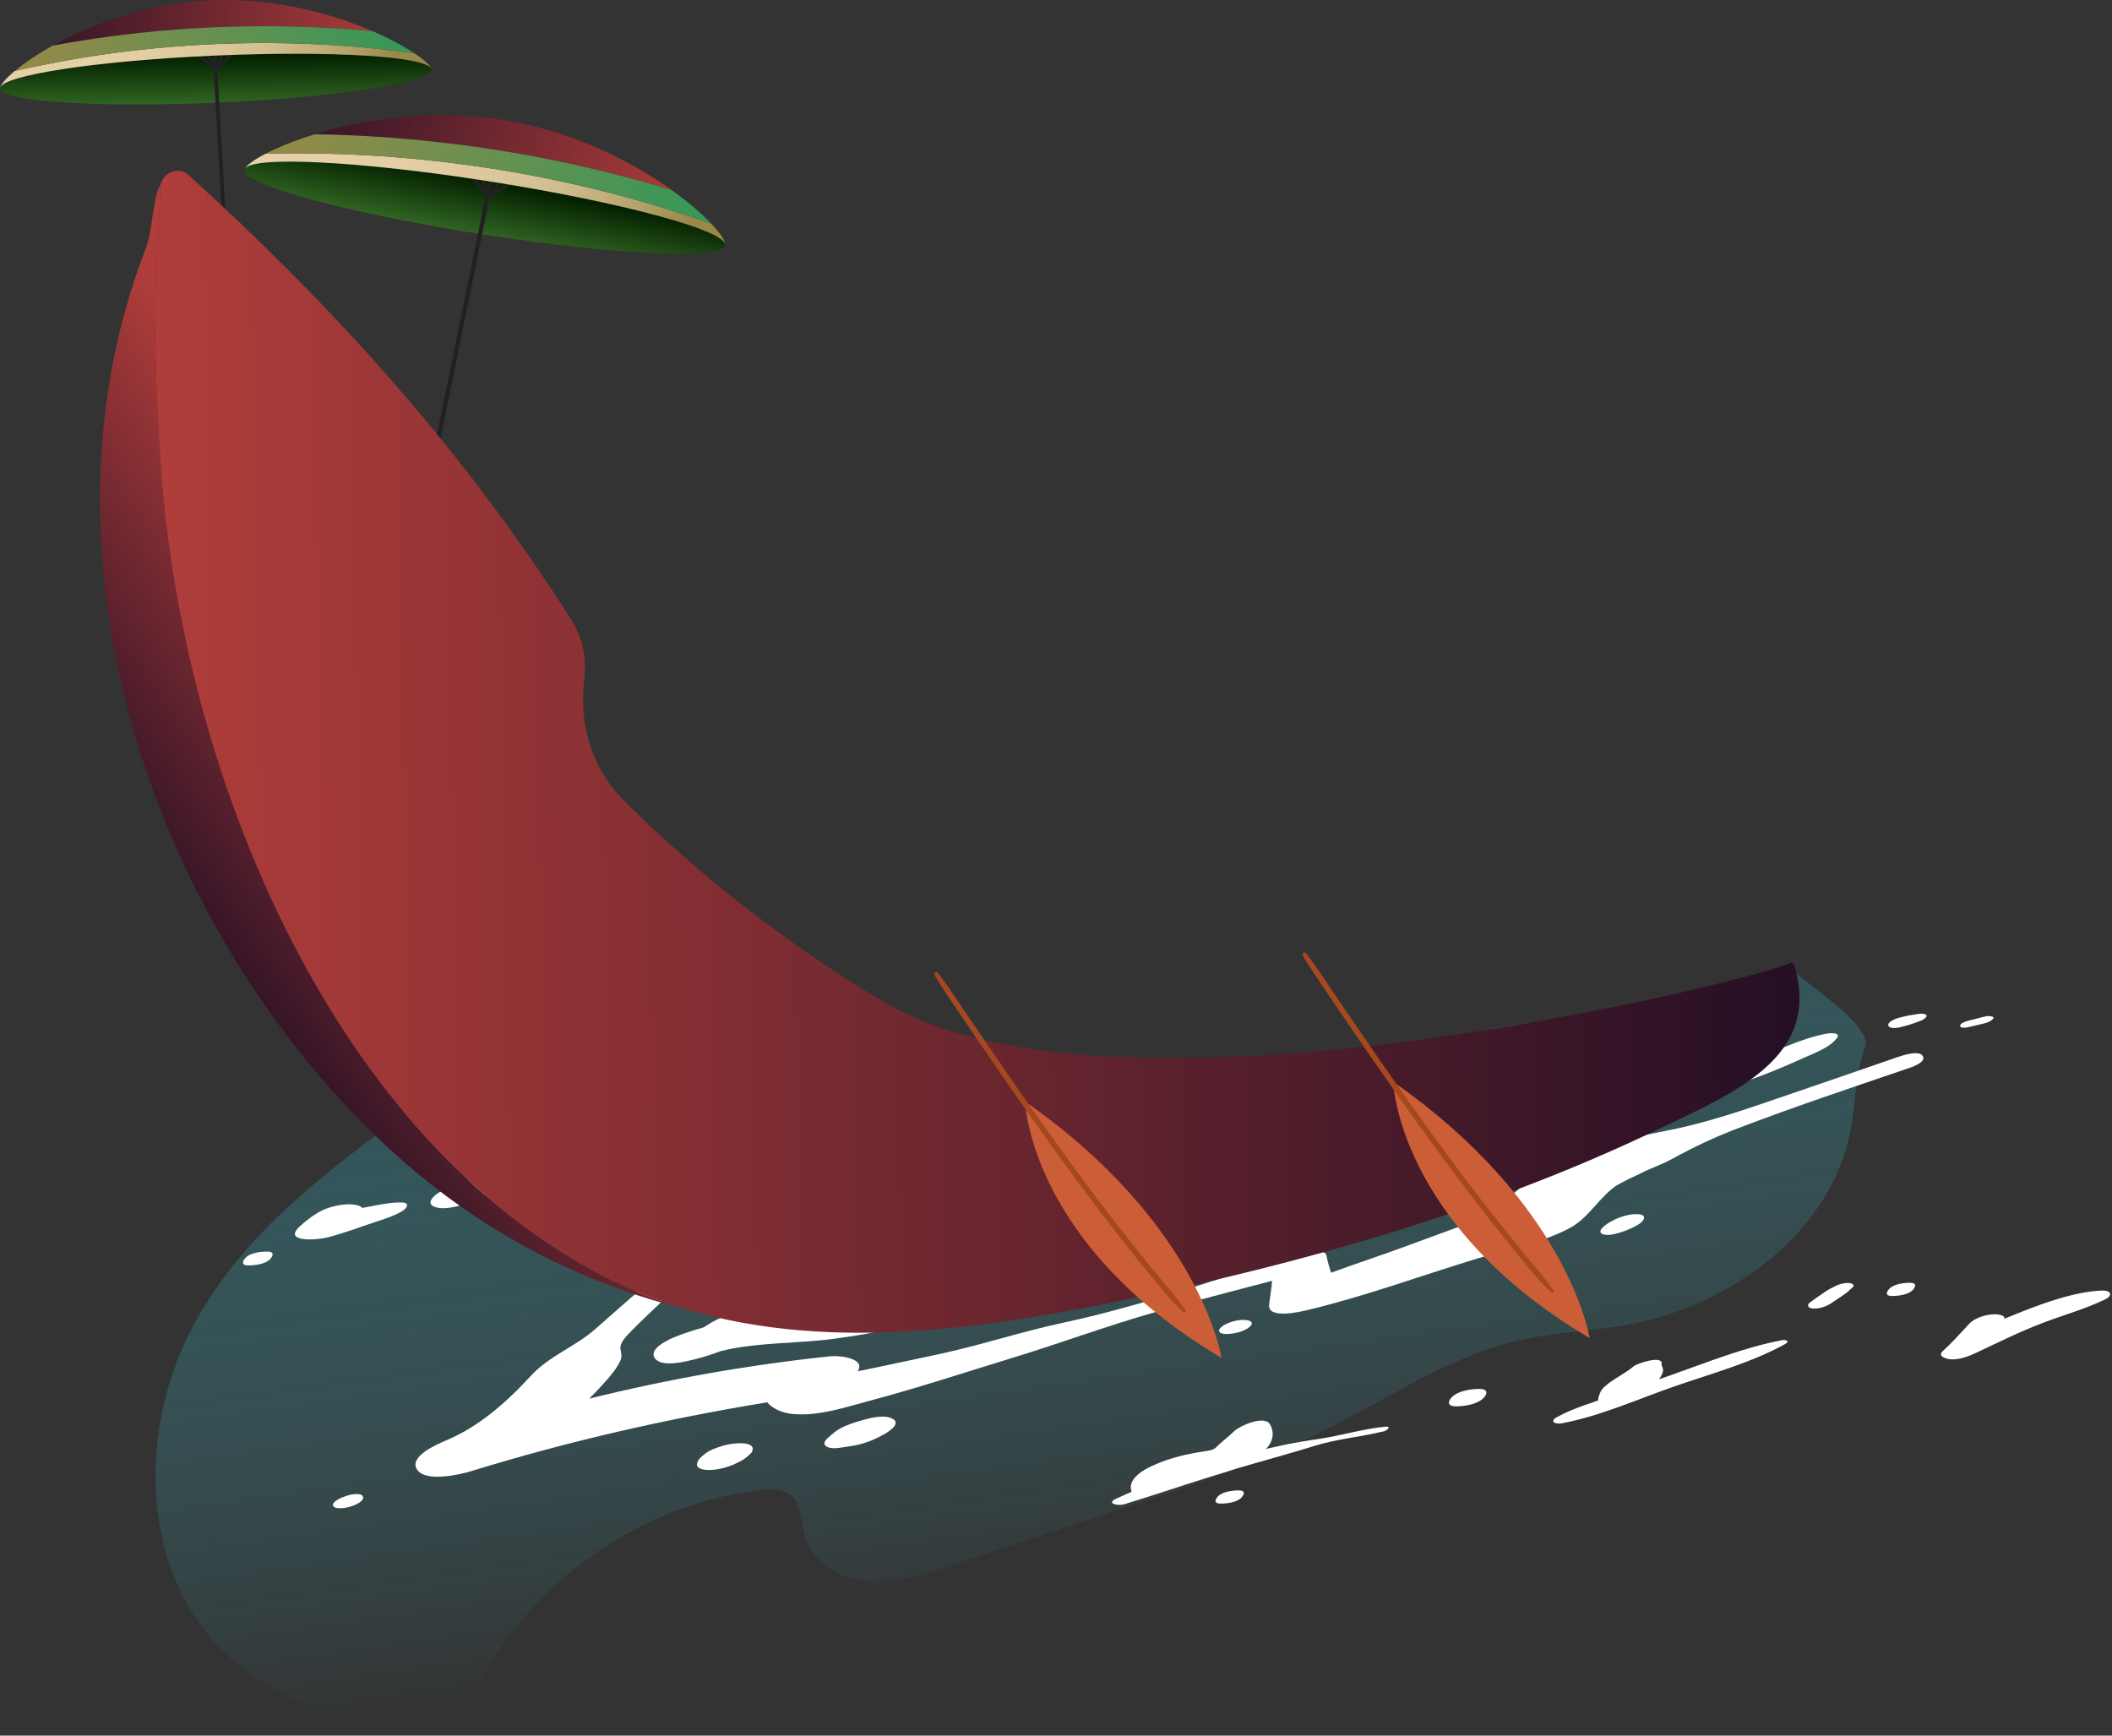 <svg width="651" height="535" viewBox="0 0 651 535" fill="none" xmlns="http://www.w3.org/2000/svg">
<rect x="0" y="0" width="651" height="535" fill="#333333" stroke="none"/>
<path d="M58.568 410.623C42.397 442.452 43.576 485.066 69.638 509.734C76.861 516.57 85.591 521.738 94.798 525.633C109.223 531.736 124.967 534.796 140.666 534.549C154.105 494.788 192.193 464.232 234.475 459.293C237.479 458.942 240.785 458.783 243.247 460.511C247.252 463.321 246.784 469.163 248.154 473.812C250.535 481.893 259.33 486.824 267.855 487.471C276.38 488.118 284.753 485.381 292.851 482.678C310.915 476.651 328.979 470.625 347.044 464.599C368.103 457.573 389.25 450.512 409.042 440.536C428.607 430.675 447.111 417.875 468.541 413.059C479.087 410.689 489.993 410.349 500.649 408.521C533.242 402.93 564.708 379.934 570.529 347.882C572.058 339.458 571.839 330.641 574.94 322.646C578.039 314.652 543.748 295.468 552.295 297.04C531.755 306.199 491.817 322.646 473.559 315.357C449.765 316.196 404.407 335.033 381.13 339.964C304.449 356.208 284.066 322.308 205.713 325.883C175.9 327.244 148.083 326.011 123.6 344.192C98.182 363.067 73.162 381.898 58.568 410.623Z" fill="url(#paint0_linear_853_24)"/>
<path d="M592.66 325.494C591.493 323.597 586.165 325.403 584.818 325.875C573.093 329.975 561.326 333.982 549.573 338.02C537.758 342.081 525.558 346.297 513.122 348.65C494.418 352.189 471.962 359.319 460.791 374.078C451.36 377.542 441.929 381.006 432.495 384.465C425.192 387.144 417.658 389.609 410.282 392.315C409.714 390.583 409.209 388.837 408.867 387.042C408.358 384.375 400.741 386.095 399.477 386.503C375.642 394.2 351.762 402.584 327.07 407.877C315.25 410.41 303.827 414.165 292.05 416.827C286.231 418.143 280.37 419.318 274.537 420.586C271.762 421.189 268.982 421.774 266.197 422.337C265.641 422.45 265.006 422.544 264.359 422.642C267.016 418.8 258.951 417.76 256.024 418.065C230.977 420.682 206.02 425.096 181.62 431.129C183.126 429.665 184.581 428.151 185.97 426.572C187.835 424.451 190.733 421.307 191.476 418.644C191.802 417.479 191.093 416.18 191.243 415.133C191.471 413.532 192.907 412.027 194.001 410.894C199.531 405.158 205.67 399.893 211.176 394.129C212.751 392.48 210.019 392.013 208.744 391.955C206.367 391.845 203.052 392.842 201.307 394.27C195.214 399.255 189.4 404.486 183.519 409.664C177.297 415.142 169.268 417.953 163.644 424.084C156.181 432.219 147.582 439.825 137.355 444.081C134.356 445.329 125.761 449.143 128.634 453.107C131.432 456.966 141.846 454.525 145.302 453.46C175.255 444.226 205.434 437.358 236.514 432.259C238.07 434.261 241.212 435.604 244.613 435.886C252.529 436.544 260.717 433.738 268.165 431.759C283.144 427.777 297.829 422.909 312.61 418.392C327.233 413.922 341.379 408.63 356.132 404.455C368.075 401.077 380.083 397.925 392.114 394.819C391.907 397.25 391.508 399.674 391.191 402.088C390.578 406.756 400.739 404.371 402.934 403.846C420.599 399.624 437.91 393.271 455.208 387.984C464.524 385.138 475.611 383.035 484.021 378.454C490.013 375.19 493.337 368.41 498.705 365.17C499.055 364.959 501.127 363.903 502.081 363.418C503.023 362.964 503.04 362.944 502.133 363.356C503.577 362.728 504.999 362.064 506.397 361.363C507.295 360.933 507.309 360.913 506.439 361.3C507.161 360.971 507.888 360.648 508.618 360.331C510.86 359.349 513.196 358.458 515.32 357.287C521.915 353.648 528.644 350.473 535.809 347.745C552.944 341.218 570.415 335.347 587.838 329.438C589.175 328.984 593.872 327.466 592.66 325.494Z" fill="white"/>
<path d="M391.478 439.079C389.814 436.053 382.033 439.577 380.462 441.125C378.582 442.976 376.328 444.582 374.491 446.461C374.008 446.687 373.669 446.854 373.457 446.967C373.145 447.027 372.739 447.108 372.236 447.212C367.499 447.904 362.757 448.844 358.33 450.526C354.296 452.061 346.925 455.207 348.878 460.061C349.258 461.007 351.846 459.985 352.345 459.596C356.396 456.445 358.152 456.73 363.069 456.444C368.494 456.128 373.93 455.11 378.968 453.303C384.948 451.156 395.259 445.958 391.478 439.079Z" fill="white"/>
<path d="M427.042 439.766C419.942 440.455 413.166 442.608 406.13 443.611C398.906 444.642 391.962 446.101 384.94 447.936C370.918 451.599 357.016 455.955 344.057 461.962C340.72 463.508 344.734 464.245 346.565 463.679C359.792 459.597 372.818 455.039 386.159 451.232C392.5 449.423 398.833 447.661 405.12 445.712C412.087 443.551 419.479 442.923 426.575 441.199C427.601 440.949 429.015 439.575 427.042 439.766Z" fill="white"/>
<path d="M512.166 420.497C512.671 417.566 504.552 420.296 503.567 421.155C501.071 423.336 497.294 424.981 494.666 427.381C493.362 428.573 493.206 429.251 492.725 430.674C492.265 432.028 493.633 431.169 491.309 432.262C490.083 432.838 489.036 433.154 487.712 433.485C487.144 433.627 486.934 434.083 487.706 433.979C490.218 433.641 492.636 433.001 495.108 432.5C496.155 432.287 497.171 432.143 498.208 431.867C494.563 432.834 501.594 431.154 501.508 431.177C504.964 430.183 508.701 428.377 510.938 425.742C511.66 424.891 512.385 423.713 512.607 422.652C512.784 421.812 512.067 421.077 512.166 420.497Z" fill="white"/>
<path d="M549.264 413.113C537.267 415.4 525.972 420.042 514.607 424.036C508.685 426.117 502.763 428.2 496.841 430.281C491.171 432.273 485.062 433.965 479.884 436.841C477.468 438.183 479.387 439.12 481.451 438.732C493.328 436.497 504.99 431.203 516.272 427.3C527.675 423.354 539.823 420.056 550.251 414.306C551.779 413.464 550.563 412.865 549.264 413.113Z" fill="white"/>
<path d="M647.83 397.808C639.481 398.206 630.572 401.441 623.012 404.399C621.286 405.075 619.558 405.777 617.837 406.499C618.029 405.296 615.663 405.075 614.419 405.134C611.879 405.257 608.641 406.286 606.969 408.068C604.317 410.894 601.764 413.831 598.858 416.456C597.166 417.984 599.608 418.806 600.926 418.97C603.66 419.312 606.693 418.136 609.029 417.04C615.848 413.838 622.467 410.533 629.574 407.819C635.942 405.387 642.773 403.502 648.843 400.546C651.506 399.251 650.571 397.678 647.83 397.808Z" fill="white"/>
<path d="M123.845 370.661C119.977 370.565 115.992 371.583 112.207 372.238C112.03 372.268 111.855 372.302 111.679 372.332C110.947 371.384 108.438 371.214 107.611 371.22C104.479 371.242 100.879 372.143 98.251 373.659C96.094 374.903 94.394 376.262 92.596 377.862C86.775 383.042 97.596 382.294 100.931 381.435C105.162 380.346 109.257 378.891 113.354 377.459C116.835 376.242 120.719 375.223 123.856 373.413C125.291 372.586 126.685 370.731 123.845 370.661Z" fill="white"/>
<path d="M284.023 396.804C284.081 396.781 284.152 396.756 284.231 396.729C286.229 396.003 291.982 393.682 284.023 396.804Z" fill="white"/>
<path d="M284.232 396.731C284.159 396.758 284.089 396.783 284.025 396.805C283.605 396.959 283.277 397.08 283.002 397.183C282.529 397.3 281.919 397.454 281.155 397.648C278.343 398.457 275.777 399.786 273.035 400.737C267.302 402.723 261 403.279 254.919 403.774C249.717 404.197 244.537 404.605 239.402 405.159C240.369 403.852 241.018 402.503 241.054 401.217C241.193 396.242 229.222 401.049 227.321 402.268C225.667 403.33 224.213 404.414 222.733 405.656C222.386 405.947 222.134 406.169 221.956 406.337C221.568 406.494 220.894 406.812 219.786 407.391C218.813 407.898 217.883 408.577 216.904 409.162C214.029 409.957 211.179 410.886 208.362 411.984C206.091 412.869 199.761 415.778 201.869 418.703C203.999 421.663 211.628 419.627 214.278 418.967C216.942 418.303 219.549 417.472 222.084 416.495C233.27 413.7 245.774 414.198 257.117 412.67C269.184 411.044 287.312 408.246 293.892 398.249C296.807 393.827 286.488 395.969 284.232 396.731Z" fill="white"/>
<path d="M563.199 318.594C554.886 320.099 547.206 324.253 539.34 326.98C530.982 329.877 522.564 332.635 514.094 335.266C512.735 335.689 508.782 336.941 509.009 338.71C509.237 340.482 512.773 340.02 514.039 339.769C524.002 337.794 533.725 335.065 543.112 331.504C547.486 329.845 551.775 327.996 556.009 326.076C559.488 324.498 564.032 322.928 566.241 319.928C567.496 318.222 564.158 318.419 563.199 318.594Z" fill="white"/>
<path d="M593.685 312.788C592.654 312.12 590.873 312.651 589.725 312.805C588.257 313.001 586.867 313.309 585.446 313.693C584.498 313.95 581.924 314.828 582.035 316.003C582.146 317.179 584.602 316.901 585.408 316.713C587.075 316.323 588.667 315.888 590.257 315.293C591.38 314.873 592.975 314.478 593.684 313.54C593.856 313.312 594 312.991 593.685 312.788Z" fill="white"/>
<path d="M614.297 313.452C613.01 312.873 611.45 313.433 610.158 313.761L606.421 314.712C605.786 314.873 604.134 315.456 604.189 316.223C604.244 316.996 605.886 316.807 606.397 316.688C607.642 316.399 608.887 316.11 610.132 315.82C611.619 315.475 613.226 315.193 614.296 314.139C614.451 313.987 614.592 313.586 614.297 313.452Z" fill="white"/>
<path d="M456.025 428.135C453.334 428.135 449.591 428.721 447.648 430.545C446.226 431.88 445.979 433.5 448.742 433.5C451.432 433.5 455.176 432.913 457.119 431.09C458.54 429.755 458.788 428.135 456.025 428.135Z" fill="white"/>
<path d="M381.801 459.418C379.872 459.418 376.753 459.821 375.442 461.248C374.496 462.28 374.071 463.49 376.273 463.49C378.202 463.49 381.32 463.087 382.631 461.66C383.577 460.63 384.002 459.418 381.801 459.418Z" fill="white"/>
<path d="M569.935 395.47C569.775 395.459 569.608 395.479 569.445 395.481C569.439 395.46 569.328 395.462 569.093 395.489C567.856 395.57 566.58 395.967 565.566 396.511C564.518 397.037 563.458 397.578 562.502 398.227C560.997 399.247 559.531 400.317 558.046 401.361C556.775 402.254 557.241 403.246 558.784 403.354C560.738 403.49 562.9 402.755 564.436 401.728C565.621 400.935 566.805 400.142 567.99 399.35C569.136 398.583 570.066 397.743 571.051 396.827C571.914 396.021 570.695 395.523 569.935 395.47Z" fill="white"/>
<path d="M588.73 395.422C586.801 395.422 583.682 395.825 582.372 397.252C581.425 398.284 581.001 399.494 583.202 399.494C585.131 399.494 588.25 399.091 589.56 397.664C590.507 396.634 590.932 395.422 588.73 395.422Z" fill="white"/>
<path d="M231.407 445.542C230.411 444.903 229.079 444.867 227.905 444.884C226.153 444.907 224.352 445.188 222.696 445.694C220.779 446.279 218.721 446.999 217.2 448.214C216.182 449.027 215.163 449.846 214.88 451.065C214.449 452.923 217.269 453.145 218.694 453.125C220.419 453.101 222.121 452.79 223.753 452.294C223.693 452.318 223.633 452.342 223.574 452.366C223.718 452.317 223.862 452.267 224.006 452.218C224.46 452.074 224.911 451.918 225.352 451.746C226.03 451.499 226.693 451.221 227.32 450.878C227.581 450.75 227.84 450.621 228.099 450.492C229.404 449.846 230.423 448.981 231.406 448.014C232.083 447.346 232.351 446.147 231.407 445.542Z" fill="white"/>
<path d="M260.445 443.525C260.182 443.525 259.3 443.978 259.831 443.978C260.092 443.978 260.975 443.525 260.445 443.525Z" fill="white"/>
<path d="M111.91 461.477C111.863 461.38 111.818 461.283 111.771 461.186C111.463 460.538 110.474 460.532 109.814 460.541C108.578 460.558 107.417 460.86 106.285 461.28C106.008 461.383 105.731 461.486 105.455 461.589C105.106 461.75 104.757 461.911 104.407 462.073C104.126 462.248 103.845 462.424 103.564 462.599C103.362 462.779 103.162 462.958 102.961 463.139C102.853 463.315 102.746 463.49 102.638 463.664C102.636 463.825 102.634 463.986 102.633 464.147C102.742 464.276 102.85 464.405 102.959 464.535L103.572 464.792C104.022 464.902 104.476 464.94 104.936 464.907C105.307 464.923 105.674 464.894 106.038 464.823C106.452 464.788 106.856 464.714 107.25 464.598C107.675 464.519 108.086 464.401 108.483 464.243C108.878 464.131 109.255 463.982 109.612 463.794C109.952 463.663 110.268 463.494 110.558 463.29C110.835 463.15 111.076 462.973 111.281 462.757C111.493 462.617 111.647 462.44 111.744 462.224C111.938 462.006 111.993 461.758 111.91 461.477Z" fill="white"/>
<path d="M275.365 437.481C272.981 435.951 268.803 436.947 266.312 437.639C263.731 438.356 261.169 439.114 258.868 440.405C257.546 441.145 256.606 441.976 255.531 442.93C254.708 443.659 253.354 444.806 254.639 445.788C255.97 446.804 258.547 446.325 260.05 446.099C261.945 445.813 263.801 445.559 265.648 445.045C268.193 444.338 270.473 443.282 272.701 442.013C273.882 441.339 277.635 438.936 275.365 437.481Z" fill="white"/>
<path d="M385.828 407.694C385.719 407.566 385.609 407.436 385.5 407.307C385.056 407.06 384.568 406.933 384.038 406.928C383.867 406.907 383.696 406.888 383.526 406.867C382.761 406.837 382.004 406.894 381.255 407.04C380.824 407.142 380.393 407.244 379.962 407.346C379.146 407.576 378.371 407.884 377.634 408.271C377.182 408.484 376.789 408.758 376.453 409.091C376.153 409.309 375.938 409.582 375.809 409.911C375.693 410.192 375.748 410.425 375.973 410.608C376.139 410.87 376.406 411.025 376.772 411.072C377.411 411.21 378.057 411.248 378.711 411.183C378.926 411.164 379.142 411.143 379.357 411.123C379.971 411.081 380.571 410.981 381.157 410.819C381.793 410.691 382.407 410.503 382.999 410.256C383.349 410.095 383.699 409.934 384.048 409.771C384.486 409.563 384.869 409.298 385.196 408.974C385.408 408.834 385.563 408.656 385.66 408.44C385.855 408.224 385.91 407.975 385.828 407.694Z" fill="white"/>
<path d="M502.314 374.432C500.257 374.811 498.243 375.556 496.488 376.576C495.38 377.221 494.365 377.843 493.622 378.822C493.045 379.582 493.226 380.202 494.242 380.499C495.61 380.897 497.301 380.505 498.614 380.151C500.285 379.7 501.833 379.1 503.362 378.35C504.532 377.776 506.366 376.862 506.728 375.629C507.269 373.781 503.157 374.276 502.314 374.432Z" fill="white"/>
<path d="M82.367 385.791C80.346 385.791 77.079 386.212 75.706 387.708C74.714 388.788 74.269 390.057 76.575 390.057C78.596 390.057 81.864 389.636 83.237 388.141C84.229 387.06 84.673 385.791 82.367 385.791Z" fill="white"/>
<path d="M151.909 363.654C148.641 362.285 144.099 363.74 141.041 364.824C138.624 365.682 136.327 366.785 134.34 368.286C133.057 369.255 131.66 371.036 133.813 371.938C136.263 372.964 139.542 372.177 141.974 371.559C144.742 370.855 147.333 369.825 149.778 368.487C151.337 367.633 155.048 364.967 151.909 363.654Z" fill="white"/>
<path d="M75.329 52.353C74.481 56.754 105.967 65.393 146.018 71.817L147.902 72.114C148.755 72.248 149.594 72.38 150.434 72.502C190.227 78.619 222.748 80.068 223.59 75.695C224.337 71.825 200.095 64.684 167.017 58.651C166.255 58.512 165.494 58.372 164.717 58.24C162.797 57.898 160.848 57.551 158.863 57.229C158.323 57.124 157.778 57.038 157.234 56.953C156.075 56.75 154.885 56.553 153.708 56.368C152.828 56.219 151.916 56.075 151.018 55.935L149.296 55.664C148.12 55.479 146.941 55.303 145.777 55.13C145.232 55.045 144.687 54.968 144.14 54.892C142.844 54.698 141.547 54.503 140.261 54.331C139.612 54.239 138.978 54.149 138.329 54.057C103.293 49.225 76.099 48.356 75.329 52.353Z" fill="url(#paint1_linear_853_24)"/>
<path d="M151.361 52.02C151.098 53.301 150.85 54.576 150.587 55.858C150.585 55.869 150.585 55.869 150.585 55.869C150.457 56.522 150.329 57.175 150.192 57.815C150.094 58.329 149.999 58.832 149.891 59.334L149.884 59.365C149.795 59.837 149.695 60.306 149.596 60.765C149.104 63.236 148.612 65.707 148.107 68.176C147.852 69.426 147.601 70.71 147.331 72.025C142.696 94.98 136.008 127.507 130.334 155.307L130.151 156.16C128.104 166.23 126.185 175.646 124.549 183.74L124.547 183.75C124.963 183.853 125.392 183.957 125.812 184.049C127.479 175.806 129.446 166.166 131.544 155.861C131.605 155.573 131.665 155.296 131.714 155.006C137.375 127.326 144.013 95.034 148.618 72.217C148.887 70.902 149.137 69.618 149.394 68.367C149.857 66.035 150.333 63.694 150.808 61.364L150.829 61.267C150.915 60.806 151.013 60.348 151.101 59.887C151.188 59.482 151.265 59.063 151.351 58.658C151.524 57.792 151.695 56.936 151.868 56.07L151.87 56.059C152.131 54.788 152.381 53.503 152.642 52.232C152.39 52.179 152.121 52.145 151.855 52.101L151.361 52.02Z" fill="#212121"/>
<path d="M150.31 61.609C150.321 61.61 150.332 61.612 150.344 61.605C150.505 61.589 150.655 61.514 150.752 61.36C150.769 61.333 150.785 61.306 150.802 61.278L150.816 61.27C151.373 60.444 151.953 59.621 152.538 58.819C154.006 56.803 155.574 54.855 157.242 52.96C156.842 52.878 156.438 52.816 156.035 52.754C153.925 55.175 151.974 57.7 150.183 60.32C150.107 60.418 150.043 60.516 149.978 60.616L149.966 60.623C149.889 60.731 149.82 60.849 149.742 60.956C149.741 60.966 149.728 60.973 149.725 60.983C149.508 61.347 149.909 61.647 150.31 61.609Z" fill="#212121"/>
<path d="M149.698 61.021C149.558 61.386 149.997 61.84 150.419 61.638C150.456 61.624 150.494 61.6 150.521 61.574C150.64 61.483 150.759 61.393 150.877 61.312C154.734 58.476 158.892 56.053 163.358 54.064C162.794 53.957 162.231 53.85 161.655 53.752C158.482 55.236 155.467 56.943 152.614 58.853C151.813 59.374 151.042 59.919 150.277 60.486C150.199 60.533 150.121 60.591 150.053 60.649C149.989 60.689 149.934 60.74 149.87 60.779C149.778 60.844 149.716 60.934 149.698 61.021Z" fill="#212121"/>
<path d="M146.781 51.355C147.605 53.724 148.439 56.094 149.263 58.461C149.335 58.66 149.398 58.858 149.47 59.058C149.542 59.267 149.714 59.364 149.904 59.364C150.248 59.388 150.642 59.101 150.497 58.702C149.667 56.313 148.836 53.924 147.996 51.524C147.592 51.461 147.186 51.407 146.781 51.355Z" fill="#212121"/>
<path d="M142.469 50.77C144.872 54.135 147.283 57.511 149.674 60.874C149.78 61.019 149.937 61.083 150.082 61.085C150.115 61.091 150.149 61.085 150.184 61.081C150.442 61.031 150.679 60.8 150.66 60.549C150.672 60.542 150.661 60.539 150.661 60.539C150.669 60.502 150.655 60.459 150.641 60.417C150.626 60.375 150.6 60.341 150.574 60.298C150.354 59.986 150.125 59.673 149.905 59.361C149.695 59.062 149.474 58.759 149.263 58.459C147.475 55.962 145.69 53.456 143.902 50.959C143.422 50.896 142.951 50.833 142.469 50.77Z" fill="#212121"/>
<path d="M138.445 44.207C124.682 42.556 110.815 41.603 97.078 41.385C111.933 36.818 132.833 33.45 154.694 36.891C176.468 40.319 194.813 49.817 207.092 58.616C185.028 51.898 161.881 47.023 138.445 44.207Z" fill="url(#paint2_linear_853_24)"/>
<path d="M81.952 47.347C85.864 47.258 89.772 47.279 93.544 47.288C109.983 47.326 126.594 48.512 143.084 50.721C169.385 54.247 195.038 60.429 219.215 68.929C222.062 71.927 223.595 74.282 223.61 75.466C223.391 70.937 191.29 62.27 151.024 55.931C110.758 49.592 77.306 47.937 75.406 52.133C75.862 51.033 78.168 49.292 81.952 47.347Z" fill="url(#paint3_linear_853_24)"/>
<path d="M143.085 50.719C126.595 48.51 109.983 47.323 93.545 47.285C89.772 47.277 85.865 47.257 81.953 47.345C85.674 45.421 90.842 43.297 97.077 41.381C110.814 41.599 124.681 42.551 138.445 44.203C161.882 47.02 185.028 51.895 207.091 58.612C212.283 62.347 216.394 65.951 219.216 68.926C195.039 60.427 169.387 54.245 143.085 50.719Z" fill="url(#paint4_linear_853_24)"/>
<path d="M0.002 27.326C0.263 31.265 29.331 33.186 65.278 31.698L66.966 31.623C67.731 31.59 68.484 31.556 69.234 31.514C104.888 29.805 133.227 25.352 132.967 21.438C132.737 17.973 110.247 16.071 80.395 16.675C79.707 16.688 79.021 16.701 78.321 16.724C76.591 16.766 74.833 16.81 73.05 16.879C72.562 16.883 72.073 16.905 71.586 16.927C70.542 16.956 69.472 16.995 68.418 17.04C67.626 17.066 66.807 17.103 66.002 17.139L64.459 17.207C63.404 17.254 62.348 17.309 61.307 17.364C60.818 17.386 60.331 17.416 59.843 17.446C58.683 17.506 57.522 17.567 56.375 17.643C55.796 17.678 55.229 17.712 54.649 17.746C23.381 19.729 -0.236 23.748 0.002 27.326Z" fill="url(#paint5_linear_853_24)"/>
<path d="M65.398 13.71C65.461 14.861 65.535 16.001 65.597 17.152C65.597 17.162 65.597 17.162 65.597 17.162C65.635 17.747 65.672 18.331 65.698 18.907C65.73 19.367 65.761 19.817 65.781 20.268L65.783 20.296C65.812 20.717 65.832 21.139 65.85 21.552C65.983 23.766 66.117 25.98 66.238 28.196C66.3 29.317 66.373 30.467 66.439 31.648C67.622 52.232 69.195 81.421 70.576 106.36L70.611 107.128C71.118 116.161 71.588 124.607 72.005 131.865V131.875C72.386 131.89 72.779 131.905 73.161 131.911C72.739 124.519 72.26 115.869 71.743 106.627C71.731 106.368 71.72 106.118 71.698 105.86C70.332 81.025 68.769 52.048 67.59 31.588C67.526 30.409 67.451 29.258 67.39 28.136C67.262 26.046 67.146 23.947 67.029 21.856L67.025 21.769C66.996 21.358 66.978 20.945 66.948 20.533C66.932 20.168 66.904 19.794 66.887 19.431C66.84 18.654 66.794 17.888 66.749 17.11V17.1C66.686 15.959 66.613 14.809 66.55 13.668C66.322 13.667 66.082 13.684 65.843 13.693L65.398 13.71Z" fill="#212121"/>
<path d="M66.686 22.157C66.696 22.157 66.705 22.155 66.714 22.147C66.849 22.106 66.961 22.014 67.011 21.864C67.02 21.838 67.027 21.811 67.036 21.785L67.046 21.776C67.339 20.967 67.652 20.157 67.976 19.363C68.787 17.371 69.697 15.416 70.707 13.492C70.345 13.492 69.983 13.509 69.621 13.527C68.348 15.983 67.237 18.499 66.285 21.07C66.243 21.167 66.209 21.263 66.176 21.36L66.166 21.368C66.123 21.474 66.091 21.588 66.049 21.694C66.049 21.703 66.04 21.712 66.04 21.72C65.936 22.071 66.349 22.258 66.686 22.157Z" fill="#212121"/>
<path d="M66.026 21.753C65.987 22.092 66.468 22.407 66.786 22.158C66.814 22.14 66.842 22.112 66.859 22.086C66.942 21.987 67.024 21.888 67.106 21.798C69.789 18.678 72.823 15.863 76.221 13.367C75.711 13.374 75.202 13.381 74.684 13.398C72.285 15.232 70.073 17.231 68.047 19.375C67.475 19.965 66.933 20.57 66.403 21.191C66.347 21.245 66.292 21.309 66.247 21.372C66.2 21.418 66.164 21.471 66.119 21.516C66.055 21.588 66.021 21.675 66.026 21.753Z" fill="#212121"/>
<path d="M61.328 13.937C62.572 15.831 63.824 17.726 65.068 19.622C65.176 19.781 65.273 19.941 65.381 20.1C65.49 20.267 65.66 20.321 65.825 20.286C66.127 20.246 66.401 19.93 66.186 19.611C64.932 17.699 63.677 15.787 62.414 13.867C62.05 13.886 61.689 13.912 61.328 13.937Z" fill="#212121"/>
<path d="M57.484 14.192C60.312 16.669 63.151 19.154 65.969 21.633C66.093 21.739 66.242 21.767 66.368 21.743C66.398 21.742 66.426 21.732 66.456 21.722C66.667 21.634 66.818 21.394 66.747 21.18C66.755 21.172 66.745 21.172 66.745 21.172C66.743 21.137 66.722 21.104 66.7 21.07C66.678 21.036 66.647 21.011 66.616 20.979C66.357 20.749 66.088 20.52 65.829 20.29C65.58 20.068 65.322 19.847 65.073 19.625C62.969 17.788 60.867 15.943 58.764 14.105C58.334 14.135 57.914 14.163 57.484 14.192Z" fill="#212121"/>
<path d="M52.533 9.247C40.306 10.238 28.147 11.849 16.266 14.069C28.032 7.531 45.274 0.966 64.88 0.098C84.406 -0.766 102.349 4.198 114.91 9.624C94.392 7.705 73.356 7.564 52.533 9.247Z" fill="url(#paint6_linear_853_24)"/>
<path d="M4.583 21.859C7.932 21.097 11.302 20.429 14.553 19.775C28.721 16.925 43.298 15.035 57.998 14.047C81.448 12.473 104.938 13.3 127.678 16.382C130.806 18.466 132.657 20.225 132.937 21.242C131.727 17.379 102.123 15.542 66.012 17.141C29.9 18.741 0.714 23.18 0.023 27.127C0.166 26.101 1.761 24.198 4.583 21.859Z" fill="url(#paint7_linear_853_24)"/>
<path d="M57.994 14.048C43.292 15.036 28.716 16.926 14.549 19.776C11.297 20.43 7.928 21.098 4.578 21.86C7.348 19.551 11.322 16.816 16.261 14.072C28.142 11.851 40.301 10.241 52.528 9.249C73.35 7.566 94.387 7.707 114.905 9.626C120.22 11.932 124.573 14.316 127.674 16.384C104.933 13.3 81.443 12.473 57.994 14.048Z" fill="url(#paint8_linear_853_24)"/>
<path d="M186.753 393.737C141.337 370.561 107.162 327.65 84.174 278.293C65.317 237.805 53.987 192.979 50.166 151.143C49.989 149.203 49.828 147.259 49.686 145.316C48.401 127.825 47.847 110.358 47.612 92.817C47.553 88.456 49.239 71.082 49.336 58.346C49.339 57.796 49.42 57.279 49.549 56.793C47.161 60.088 47 71.245 45.001 76.397C21.566 136.757 28.755 204.137 54.783 262.322C69.081 294.283 89.058 323.47 112.778 347.191C118.8 353.212 125.113 358.882 131.713 364.165C155.739 383.394 182.798 396.413 211.31 403.545C202.96 401.043 194.755 397.821 186.753 393.737Z" fill="url(#paint9_linear_853_24)"/>
<path d="M553.162 297.859C553.108 297.673 552.511 296.073 551.515 296.887C546.595 300.527 347.529 351.616 274.179 309.794C246.548 294.039 214.817 269.49 191.958 246.394C183.054 237.397 178.677 224.417 179.924 211.432C180.019 210.452 180.112 209.471 180.207 208.486C180.795 202.309 179.315 196.1 176.047 190.944C175.428 189.966 174.787 189.01 174.162 188.037C141.62 137.399 102.092 93.815 58.204 54.037C55.107 51.23 50.555 52.962 49.541 56.794C49.412 57.281 49.332 57.798 49.327 58.346C49.23 71.083 47.545 88.456 47.603 92.818C47.839 110.359 48.394 127.826 49.677 145.316C49.819 147.26 49.98 149.204 50.157 151.144C53.989 193.095 65.378 238.046 84.329 278.617C105.505 323.955 136.127 363.825 176.248 387.905C179.679 389.965 183.175 391.917 186.744 393.738C194.747 397.821 202.95 401.044 211.298 403.546C257.424 417.37 307.981 408.947 353.59 399.243C355.59 398.818 357.59 398.374 359.591 397.936C410.752 386.74 462.184 371.441 509.851 348.711C511.759 347.801 513.673 346.897 515.583 345.992C538.704 335.027 560.717 323.791 553.162 297.859Z" fill="url(#paint10_linear_853_24)"/>
<path d="M315.969 339.557C315.969 339.557 317.243 383.452 376.528 418.568C376.528 418.568 370.154 377.373 315.969 339.557Z" fill="#CC5E37"/>
<path d="M365.353 403.791C364.703 402.945 364.155 402.029 363.507 401.184C362.865 400.348 362.197 399.532 361.529 398.719C360.195 397.097 358.823 395.508 357.48 393.893C354.819 390.686 352.189 387.449 349.589 384.185C344.369 377.632 339.268 370.973 334.261 364.235C329.275 357.527 324.384 350.743 319.556 343.907C314.699 337.033 309.909 330.109 305.152 323.159C302.783 319.696 300.421 316.228 298.064 312.756C295.69 309.256 293.377 305.688 290.89 302.278C290.292 301.457 289.667 300.66 289.051 299.855C288.61 299.279 287.72 300.026 288.087 300.644C290.249 304.291 292.641 307.761 295.004 311.264C297.349 314.744 299.712 318.211 302.078 321.676C306.827 328.632 311.608 335.566 316.449 342.45C321.312 349.366 326.237 356.233 331.252 363.027C336.218 369.756 341.274 376.415 346.446 382.969C349.051 386.271 351.685 389.547 354.351 392.793C357.008 396.029 359.62 399.374 362.525 402.363C363.233 403.091 364.017 403.726 364.73 404.452C365.147 404.877 365.705 404.249 365.353 403.791Z" fill="#A54820"/>
<path d="M429.438 333.475C429.438 333.475 430.712 377.37 489.997 412.486C489.997 412.486 483.623 371.291 429.438 333.475Z" fill="#CC5E37"/>
<path d="M478.819 397.71C478.168 396.865 477.621 395.948 476.973 395.104C476.331 394.268 475.663 393.452 474.995 392.639C473.661 391.017 472.289 389.427 470.948 387.813C468.286 384.605 465.656 381.369 463.057 378.105C457.836 371.552 452.735 364.892 447.729 358.154C442.742 351.446 437.851 344.662 433.023 337.826C428.168 330.952 423.377 324.029 418.619 317.078C416.25 313.616 413.889 310.148 411.533 306.675C409.158 303.176 406.846 299.607 404.359 296.196C403.761 295.375 403.136 294.578 402.52 293.773C402.079 293.197 401.189 293.943 401.555 294.562C403.718 298.209 406.11 301.679 408.472 305.182C410.817 308.662 413.181 312.129 415.546 315.594C420.296 322.55 425.076 329.482 429.918 336.368C434.781 343.284 439.706 350.151 444.721 356.945C449.688 363.674 454.743 370.333 459.915 376.887C462.519 380.189 465.154 383.465 467.819 386.711C470.477 389.947 473.089 393.29 475.994 396.281C476.701 397.009 477.486 397.644 478.199 398.37C478.613 398.796 479.171 398.169 478.819 397.71Z" fill="#A54820"/>
<defs>
<linearGradient id="paint0_linear_853_24" x1="279.933" y1="95.572" x2="336.87" y2="497.987" gradientUnits="userSpaceOnUse">
<stop offset="0.11" stop-color="#263238"/>
<stop offset="1" stop-color="#41BFCC" stop-opacity="0"/>
</linearGradient>
<linearGradient id="paint1_linear_853_24" x1="151.537" y1="55.64" x2="148.274" y2="72.584" gradientUnits="userSpaceOnUse">
<stop offset="0.042" stop-color="#042100"/>
<stop offset="1" stop-color="#306522"/>
</linearGradient>
<linearGradient id="paint2_linear_853_24" x1="81.309" y1="29.692" x2="213.42" y2="65.412" gradientUnits="userSpaceOnUse">
<stop stop-color="#250F24"/>
<stop offset="1" stop-color="#B03D3A"/>
</linearGradient>
<linearGradient id="paint3_linear_853_24" x1="77.136" y1="44.133" x2="209.245" y2="79.852" gradientUnits="userSpaceOnUse">
<stop stop-color="#E5D0A7"/>
<stop offset="0.353" stop-color="#E3CEA5"/>
<stop offset="0.534" stop-color="#DDC89D"/>
<stop offset="0.676" stop-color="#D2BF90"/>
<stop offset="0.798" stop-color="#C3B07D"/>
<stop offset="0.906" stop-color="#AF9E64"/>
<stop offset="1" stop-color="#988948"/>
</linearGradient>
<linearGradient id="paint4_linear_853_24" x1="220.289" y1="63.918" x2="84.636" y2="34.829" gradientUnits="userSpaceOnUse">
<stop stop-color="#349859"/>
<stop offset="1" stop-color="#988948"/>
</linearGradient>
<linearGradient id="paint5_linear_853_24" x1="66.383" y1="16.795" x2="66.541" y2="31.972" gradientUnits="userSpaceOnUse">
<stop offset="0.042" stop-color="#042100"/>
<stop offset="1" stop-color="#306522"/>
</linearGradient>
<linearGradient id="paint6_linear_853_24" x1="0.048" y1="6.759" x2="121.948" y2="7.762" gradientUnits="userSpaceOnUse">
<stop stop-color="#250F24"/>
<stop offset="1" stop-color="#B03D3A"/>
</linearGradient>
<linearGradient id="paint7_linear_853_24" x1="-0.291" y1="19.932" x2="121.607" y2="20.936" gradientUnits="userSpaceOnUse">
<stop stop-color="#E5D0A7"/>
<stop offset="0.353" stop-color="#E3CEA5"/>
<stop offset="0.534" stop-color="#DDC89D"/>
<stop offset="0.676" stop-color="#D2BF90"/>
<stop offset="0.798" stop-color="#C3B07D"/>
<stop offset="0.906" stop-color="#AF9E64"/>
<stop offset="1" stop-color="#988948"/>
</linearGradient>
<linearGradient id="paint8_linear_853_24" x1="127.47" y1="11.886" x2="4.378" y2="17.46" gradientUnits="userSpaceOnUse">
<stop stop-color="#349859"/>
<stop offset="1" stop-color="#988948"/>
</linearGradient>
<linearGradient id="paint9_linear_853_24" x1="143.713" y1="222.779" x2="49.966" y2="289.842" gradientUnits="userSpaceOnUse">
<stop stop-color="#B03D3A"/>
<stop offset="1" stop-color="#250F24"/>
</linearGradient>
<linearGradient id="paint10_linear_853_24" x1="50.016" y1="233.218" x2="553.246" y2="224.543" gradientUnits="userSpaceOnUse">
<stop stop-color="#B03D3A"/>
<stop offset="1" stop-color="#250F24"/>
</linearGradient>
</defs>
</svg>
